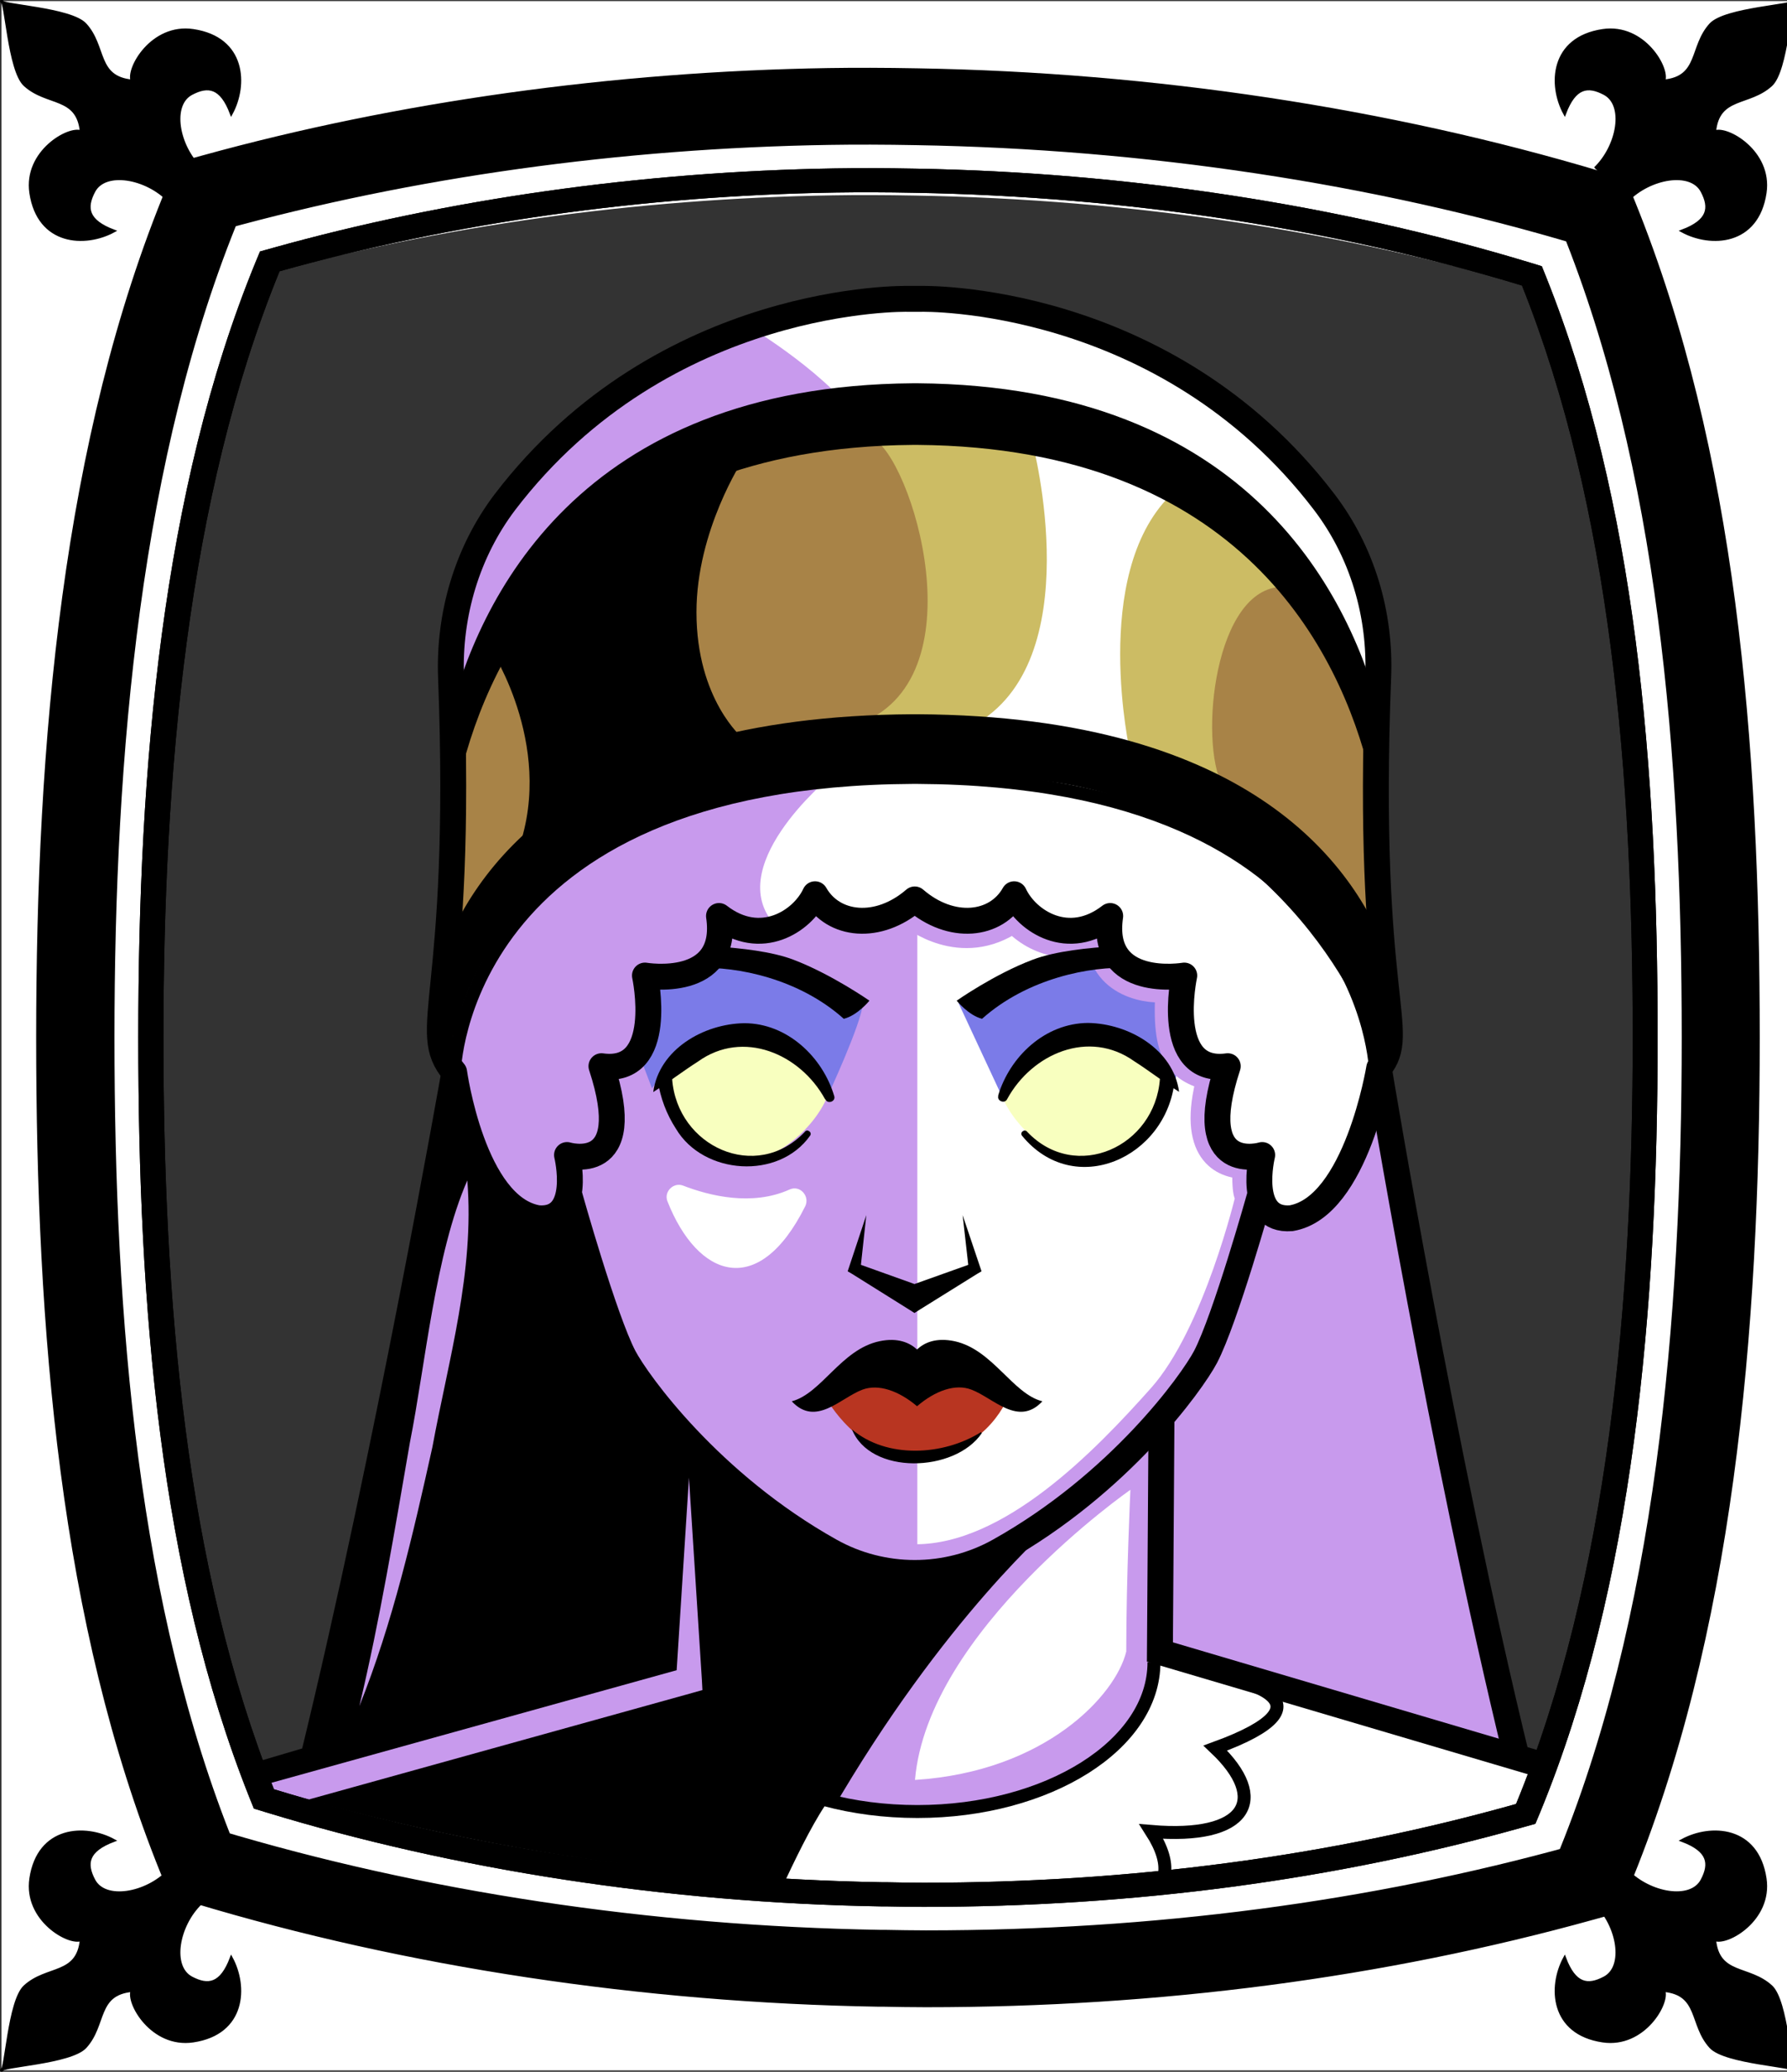<svg id="Capa_2" xmlns="http://www.w3.org/2000/svg" xmlns:xlink="http://www.w3.org/1999/xlink" viewBox="0 0 69.02 80">
<rect x="0" y="0" width="69.02" height="80" fill="#333333" stroke="none"/>
<defs >
<style >
.cls-1{fill:#c89aed;}.cls-2{fill:#fff;}.cls-3{fill:#f8ffbf;}.cls-4{fill:#7b7be8;}.cls-5,.cls-6,.cls-7,.cls-8,.cls-9,.cls-10,.cls-11{fill:none;}.cls-5,.cls-6,.cls-11{stroke:#000;}.cls-5,.cls-7{stroke-linejoin:round;}.cls-12{fill:#a88347;}.cls-13{fill:#782ab5;}.cls-6,.cls-8,.cls-11{stroke-miterlimit:10;}.cls-7{stroke:#deb778;stroke-dasharray:0 0 0 4.06;stroke-linecap:round;}.cls-8{stroke:#c89aed;}.cls-14{fill:#deb778;}.cls-15{fill:url(#USGS_19_Inundación_de_tierra_2);}.cls-10{stroke:#1d1d1b;stroke-dasharray:0 0 2 2;stroke-width:.3px;}.cls-16{fill:#ccbc64;}.cls-17{fill:#fcf0c5;}.cls-11{stroke-width:.5px;}.cls-18{fill:#b83521;}
</style>
<pattern id="USGS_19_Inundación_de_tierra_2" x="0" y="0" width="72" height="72" patternTransform="translate(195.52 -16351) rotate(-90)" patternUnits="userSpaceOnUse" viewBox="0 0 72 72">
<g >
<rect class="cls-9" width="72" height="72">
</rect>
<g >
<line class="cls-10" x1="71" y1="71" x2="144.44" y2="71">
</line>
<line class="cls-10" x1="71" y1="67" x2="144.44" y2="67">
</line>
<line class="cls-10" x1="71" y1="63" x2="144.44" y2="63">
</line>
<line class="cls-10" x1="71" y1="59" x2="144.44" y2="59">
</line>
<line class="cls-10" x1="71" y1="55" x2="144.44" y2="55">
</line>
<line class="cls-10" x1="71" y1="51" x2="144.44" y2="51">
</line>
<line class="cls-10" x1="71" y1="47" x2="144.44" y2="47">
</line>
<line class="cls-10" x1="71" y1="43" x2="144.44" y2="43">
</line>
<line class="cls-10" x1="71" y1="39" x2="144.44" y2="39">
</line>
<line class="cls-10" x1="71" y1="35" x2="144.44" y2="35">
</line>
<line class="cls-10" x1="71" y1="31" x2="144.44" y2="31">
</line>
<line class="cls-10" x1="71" y1="27" x2="144.44" y2="27">
</line>
<line class="cls-10" x1="71" y1="23" x2="144.44" y2="23">
</line>
<line class="cls-10" x1="71" y1="19" x2="144.44" y2="19">
</line>
<line class="cls-10" x1="71" y1="15" x2="144.44" y2="15">
</line>
<line class="cls-10" x1="71" y1="11" x2="144.44" y2="11">
</line>
<line class="cls-10" x1="71" y1="7" x2="144.44" y2="7">
</line>
<line class="cls-10" x1="71" y1="3" x2="144.44" y2="3">
</line>
</g>
<g >
<line class="cls-10" x1="-1" y1="71" x2="72.44" y2="71">
</line>
<line class="cls-10" x1="-1" y1="67" x2="72.44" y2="67">
</line>
<line class="cls-10" x1="-1" y1="63" x2="72.44" y2="63">
</line>
<line class="cls-10" x1="-1" y1="59" x2="72.44" y2="59">
</line>
<line class="cls-10" x1="-1" y1="55" x2="72.44" y2="55">
</line>
<line class="cls-10" x1="-1" y1="51" x2="72.44" y2="51">
</line>
<line class="cls-10" x1="-1" y1="47" x2="72.44" y2="47">
</line>
<line class="cls-10" x1="-1" y1="43" x2="72.44" y2="43">
</line>
<line class="cls-10" x1="-1" y1="39" x2="72.44" y2="39">
</line>
<line class="cls-10" x1="-1" y1="35" x2="72.44" y2="35">
</line>
<line class="cls-10" x1="-1" y1="31" x2="72.44" y2="31">
</line>
<line class="cls-10" x1="-1" y1="27" x2="72.44" y2="27">
</line>
<line class="cls-10" x1="-1" y1="23" x2="72.44" y2="23">
</line>
<line class="cls-10" x1="-1" y1="19" x2="72.44" y2="19">
</line>
<line class="cls-10" x1="-1" y1="15" x2="72.44" y2="15">
</line>
<line class="cls-10" x1="-1" y1="11" x2="72.44" y2="11">
</line>
<line class="cls-10" x1="-1" y1="7" x2="72.44" y2="7">
</line>
<line class="cls-10" x1="-1" y1="3" x2="72.44" y2="3">
</line>
<line class="cls-10" x1="1.04" y1="69" x2="74.48" y2="69">
</line>
<line class="cls-10" x1="1.04" y1="65" x2="74.48" y2="65">
</line>
<line class="cls-10" x1="1.04" y1="61" x2="74.48" y2="61">
</line>
<line class="cls-10" x1="1.04" y1="57" x2="74.48" y2="57">
</line>
<line class="cls-10" x1="1.04" y1="53" x2="74.48" y2="53">
</line>
<line class="cls-10" x1="1.04" y1="49" x2="74.48" y2="49">
</line>
<line class="cls-10" x1="1.04" y1="45" x2="74.48" y2="45">
</line>
<line class="cls-10" x1="1.04" y1="41" x2="74.48" y2="41">
</line>
<line class="cls-10" x1="1.04" y1="37" x2="74.48" y2="37">
</line>
<line class="cls-10" x1="1.04" y1="33" x2="74.48" y2="33">
</line>
<line class="cls-10" x1="1.04" y1="29" x2="74.48" y2="29">
</line>
<line class="cls-10" x1="1.04" y1="25" x2="74.48" y2="25">
</line>
<line class="cls-10" x1="1.04" y1="21" x2="74.48" y2="21">
</line>
<line class="cls-10" x1="1.04" y1="17" x2="74.48" y2="17">
</line>
<line class="cls-10" x1="1.04" y1="13" x2="74.48" y2="13">
</line>
<line class="cls-10" x1="1.04" y1="9" x2="74.48" y2="9">
</line>
<line class="cls-10" x1="1.04" y1="5" x2="74.48" y2="5">
</line>
<line class="cls-10" x1="1.04" y1="1" x2="74.48" y2="1">
</line>
</g>
<g >
<line class="cls-10" x1="-73" y1="71" x2=".44" y2="71">
</line>
<line class="cls-10" x1="-73" y1="67" x2=".44" y2="67">
</line>
<line class="cls-10" x1="-73" y1="63" x2=".44" y2="63">
</line>
<line class="cls-10" x1="-73" y1="59" x2=".44" y2="59">
</line>
<line class="cls-10" x1="-73" y1="55" x2=".44" y2="55">
</line>
<line class="cls-10" x1="-73" y1="51" x2=".44" y2="51">
</line>
<line class="cls-10" x1="-73" y1="47" x2=".44" y2="47">
</line>
<line class="cls-10" x1="-73" y1="43" x2=".44" y2="43">
</line>
<line class="cls-10" x1="-73" y1="39" x2=".44" y2="39">
</line>
<line class="cls-10" x1="-73" y1="35" x2=".44" y2="35">
</line>
<line class="cls-10" x1="-73" y1="31" x2=".44" y2="31">
</line>
<line class="cls-10" x1="-73" y1="27" x2=".44" y2="27">
</line>
<line class="cls-10" x1="-73" y1="23" x2=".44" y2="23">
</line>
<line class="cls-10" x1="-73" y1="19" x2=".44" y2="19">
</line>
<line class="cls-10" x1="-73" y1="15" x2=".44" y2="15">
</line>
<line class="cls-10" x1="-73" y1="11" x2=".44" y2="11">
</line>
<line class="cls-10" x1="-73" y1="7" x2=".44" y2="7">
</line>
<line class="cls-10" x1="-73" y1="3" x2=".44" y2="3">
</line>
<line class="cls-10" x1="-70.96" y1="69" x2="2.48" y2="69">
</line>
<line class="cls-10" x1="-70.96" y1="65" x2="2.48" y2="65">
</line>
<line class="cls-10" x1="-70.96" y1="61" x2="2.48" y2="61">
</line>
<line class="cls-10" x1="-70.96" y1="57" x2="2.48" y2="57">
</line>
<line class="cls-10" x1="-70.96" y1="53" x2="2.48" y2="53">
</line>
<line class="cls-10" x1="-70.96" y1="49" x2="2.48" y2="49">
</line>
<line class="cls-10" x1="-70.96" y1="45" x2="2.48" y2="45">
</line>
<line class="cls-10" x1="-70.96" y1="41" x2="2.48" y2="41">
</line>
<line class="cls-10" x1="-70.96" y1="37" x2="2.48" y2="37">
</line>
<line class="cls-10" x1="-70.96" y1="33" x2="2.48" y2="33">
</line>
<line class="cls-10" x1="-70.96" y1="29" x2="2.48" y2="29">
</line>
<line class="cls-10" x1="-70.96" y1="25" x2="2.48" y2="25">
</line>
<line class="cls-10" x1="-70.96" y1="21" x2="2.48" y2="21">
</line>
<line class="cls-10" x1="-70.96" y1="17" x2="2.48" y2="17">
</line>
<line class="cls-10" x1="-70.96" y1="13" x2="2.48" y2="13">
</line>
<line class="cls-10" x1="-70.96" y1="9" x2="2.48" y2="9">
</line>
<line class="cls-10" x1="-70.96" y1="5" x2="2.48" y2="5">
</line>
<line class="cls-10" x1="-70.96" y1="1" x2="2.48" y2="1">
</line>
</g>
</g>
</pattern>
</defs>

<g id="Capa_9">
<g >
<g >
<path class="cls-1" d="M9.65,68.46l2.33-.58,5.99-25.93s-1.33-1.45-.96-3.98,.6-6.39,.48-8.68-1.33-7.83,5.3-13.25c6.39-5.18,13.01-4.46,13.98-4.46s11.69,1.93,15.9,10.36c1.33,8.8,.72,12.41,1.08,15.18s-.24,4.58-.24,4.58l5.42,26.39,.48,3.98-15.54,4.82-23.74,.12-11.57-6.39,1.08-2.17Z">
</path>
<path class="cls-12" d="M17.33,40.88s-.62-.82-.34-2.61,.76-6.39,.55-7.9,.07-3.57,.07-3.57c0,0,2.75-8.93,11.41-10.86,8.11-1.72,12.51-.27,16.08,1.31s6.87,6.12,7.83,9.76c.27,6.32,.48,13.68,.34,13.88-1.51-4.67-4.6-10.38-15.74-10.65-11.2-.34-17.39,2.06-20.21,10.65Z">
</path>
<path d="M52.96,36.09s-3.68-8.66-17.03-8.36c-13.94,.2-18.22,6.87-18.62,9.26-.3,2.79,.02,3.89,.02,3.89,0,0,.68-7.57,10.14-9.77s16.73-.6,20.22,1.99,5.58,7.37,5.58,7.37c0,0,0-3.09-.3-4.38Z">
</path>
<path class="cls-2" d="M17.48,27.66s-.24-4.78,1.06-6.84,7.7-9.97,17.25-9.14c9.62,.82,14.78,5.84,16.29,9.21,1.65,3.71,.96,6.39,.96,6.39,0,0-1.99-7.63-8.87-10.52s-14.43-1.72-19.04,.76c-5.85,3.13-7.42,9.77-7.66,10.14Z">
</path>
<path class="cls-1" d="M28.93,12.61s3.27,1.95,4.43,3.89c-6.55,.18-12.56,3.92-15.75,10.28-.18-5.24,2.92-11.87,11.32-14.18Z">
</path>
<path d="M17.48,27.66s2.28-8.23,8.82-10.74,12.03-1.87,15.71-.99,7.47,4.26,8.64,6.37c1.17,2.16,2.28,4.71,2.28,4.71l-.06,1.48s-2.22-9.17-12.15-10.92c-9.11-1.17-12.96,.35-16.64,2.45-3.85,2.28-6.42,8.58-6.42,8.58l-.18-.93Z">
</path>
<path class="cls-2" d="M22.06,46.76l.15-1.8s2.25-.37,1.12-3.67c1.5,.3,1.95-2.47,1.8-3.45,2.55,.15,2.7-2.1,2.7-2.1,0,0,2.17,.45,3.45-.9,2.62,1.27,3.9,.07,3.9,.07,0,0,2.1,1.5,3.9-.07,1.42,1.2,3.6,.82,3.6,.82,0,0-.15,2.47,2.92,2.17,0,3.07,1.35,3.45,1.35,3.45,0,0-.3,2.47,.52,3.22,.67,.15,1.05,.3,1.05,.3l-.15,1.95-2.02,6.07-1.57,2.02,.37,9.07,13.34,3.82-5.55-25.71v-2.06s-3.09-8.6-12.54-9.8-16.66,1.23-20.26,5.05c-1.95,2.92-2.65,6.37-2.65,6.37l-5.47,26.46,13.94-4.12,.15-8.84s-2.1-2.02-2.55-3.37-1.5-4.95-1.5-4.95Z">
</path>
<path d="M18.24,38.15s-.51,3.88,.22,6.22c.8,2.34,3.61,2.39,3.61,2.39l2.17,6.03,1.88,2.29-.15,8.84-13.94,4.12,5.41-25.57s-.37-3.07,.8-4.32Z">
</path>
<path class="cls-16" d="M33.83,17.02s8.98-1.84,15.72,5.64c-2.65,0-3.25,5.97-2.33,7.69-4.32-2.53-11.55-2.68-14.66-2.22,5.41-1.21,2.82-10.02,1.27-11.12Z">
</path>
<path class="cls-1" d="M32.04,30.02s-4.32,3.56-1.99,5.82c-1.73,.6-2.22-.1-2.22-.1,0,0-.25,2.29-2.7,2.1,.11,2.82-1.8,3.45-1.8,3.45,0,0,.72,2.23,.1,2.91-.68,.68-1.55,.56-1.55,.56,0,0,.37,1.86-.81,2.17s-3.72-3.04-3.41-7.43c1.24-4.65,6.14-8.92,14.37-9.47Z">
</path>
<path class="cls-1" d="M53.51,41.71s-2.45,6.98-4.7,4.84c-1.29,3.96-2.72,7.28-4.04,8.3,.18,5.84,.08,8.73,.08,8.73l13.64,4.16-4.98-26.03Z">
</path>
<path class="cls-2" d="M35.43,60.65v-25.56s2.01,1.54,3.64-.25c1.43,1.59,3.6,.82,3.6,.82,0,0,0,2.24,2.92,2.17-.02,2.53,1.35,3.45,1.35,3.45,0,0-.83,2.96,1.57,3.52-.76,5.14-2.17,8.24-2.17,8.24,0,0-2.46,3.38-5.42,5.28s-5.49,2.32-5.49,2.32Z">
</path>
<path class="cls-3" d="M38.72,42.38s1.17-2.37,2.94-2.37,3.03,1.03,3.45,1.59c-.35,2.35-1.77,3.14-3.05,3.23s-2.81-1.21-3.34-2.45Z">
</path>
<path class="cls-3" d="M31.94,42.38s-1.17-2.37-2.94-2.37-3.03,1.03-3.45,1.59c.35,2.35,1.77,3.14,3.05,3.23s2.81-1.21,3.34-2.45Z">
</path>
<path class="cls-18" d="M31.92,54.01s1.21,2.24,3.44,2.24,3.31-1.59,3.62-2.41c-1.85-1.08-4.69-1.76-7.06,.17Z">
</path>
<path class="cls-2" d="M26.38,45.78c1.01,.39,2.66,.81,4.12,.15,.4-.18,.79,.26,.6,.65-1.81,3.62-4.16,2.75-5.32-.19-.15-.37,.23-.75,.6-.61Z">
</path>
<path class="cls-2" d="M43.67,57.52s-7.84,5.44-8.33,11.21c5.04-.32,7.76-3.28,8.16-4.96,0-2.88,.16-6.24,.16-6.24Z">
</path>
<path d="M40.74,58.8s-4.28,3.64-8.64,11.17c-3.64,5.47-3.8,8.4-3.8,8.4l-19.09-5.39,.08-4.36,16.67-4.7,.15-8.84s5.04,5.55,8.29,5.78,6.34-2.06,6.34-2.06Z">
</path>
<path class="cls-2" d="M32.05,69.47s3.06,1.19,7.86-.25,4.86-5.55,4.86-5.55l15.34,4.74-1.12,5.11-26.38,3.18-3.18-2.06s1.62-3.87,2.62-5.18Z">
</path>
<path class="cls-2" d="M39.88,17.11s2.24,8.46-2.31,10.91c3.64,.21,6.08,1.05,6.08,1.05,0,0-1.54-6.85,1.54-9.93-1.75-1.33-5.31-2.03-5.31-2.03Z">
</path>
<path class="cls-4" d="M31.94,42.38s1.34-2.86,1.39-3.65c-3.49-1.92-5.89-1.67-5.89-1.67l-2.31,.78-.49,2.76,.54,1.42s1.52-2.06,3.34-2.01,3.42,2.37,3.42,2.37Z">
</path>
<path class="cls-4" d="M38.72,42.38l-1.7-3.65,1.72-.64,4.32-1.08,2.9,1.08-.59,3.83s-3.12-4.49-6.64,.45Z">
</path>
<path class="cls-8" d="M35.23,35.38s1.89,1.55,3.92,.13c.9,.99,2.32,1.25,3.31,.6,0,1.98,2.02,2.2,2.67,2.07-.17,2.58,.39,3.1,1.59,3.44-.77,2.88,.52,3.4,1.38,3.4-.04,1.29,.13,1.16,.13,1.16,0,0-1.25,5.34-3.4,7.75s-5.77,6.2-9.47,6.2">
</path>
<path class="cls-5" d="M35.59,11.54s9.41-.22,15.56,7.85c1.47,1.93,2.18,4.34,2.08,6.76-.48,12.52,1.19,13.67,.04,15.09,0,0-.88,5.38-3.4,5.8-1.75,.14-1.12-2.44-1.12-2.44,0,0-2.73,.83-1.33-3.43-2.51,.35-1.68-3.5-1.68-3.5,0,0-3.28,.56-2.86-2.3-1.61,1.25-3.22,.21-3.71-.84-.69,1.23-2.43,1.42-3.84,.2-1.41,1.22-3.15,1.03-3.85-.2-.49,1.05-2.1,2.09-3.71,.84,.42,2.86-2.86,2.3-2.86,2.3,0,0,.83,3.85-1.68,3.5,1.4,4.26-1.33,3.43-1.33,3.43,0,0,.63,2.58-1.12,2.44-2.52-.42-3.24-5.64-3.24-5.64-1.4-1.65,.36-2.73-.12-15.25-.09-2.42,.62-4.83,2.08-6.76,6.16-8.07,15.56-7.85,15.56-7.85h.51Z">
</path>
<path class="cls-6" d="M17.55,41.4s-2.57,14.67-5.46,26.51">
</path>
<path class="cls-11" d="M53.13,41.4s-.18-11.29-17.69-11.38h-.2c-17.51,.09-17.69,11.38-17.69,11.38">
</path>
<path class="cls-6" d="M58.59,67.91c-2.89-11.84-5.31-26.51-5.31-26.51">
</path>
<path class="cls-11" d="M53.47,37.26s0-.01-.01-.02c-1.18-3.47-5.11-9.34-18.02-9.41h-.2c-12.98,.07-16.88,6-18.04,9.47">
</path>
<path class="cls-11" d="M53.15,27.97s0-.01,0-.03c-1.16-4.75-5.02-12.79-17.7-12.89h-.2c-12.75,.1-16.58,8.22-17.72,12.97">
</path>
<path class="cls-11" d="M53.15,29.85s0-.01,0-.03c-1.16-4.75-5.02-12.79-17.7-12.89h-.2c-12.75,.1-16.58,8.22-17.72,12.97">
</path>
<path class="cls-6" d="M48.66,46.18s-1.33,4.75-2.1,6.22c-.53,1-3.32,4.89-7.97,7.49-2.02,1.13-4.5,1.13-6.52,0-4.65-2.6-7.44-6.49-7.97-7.49-.77-1.47-2.1-6.22-2.1-6.22">
</path>
<path d="M31.87,42.45c-.96-1.76-3.17-2.71-4.91-1.46-.55,.35-1.07,.75-1.73,1.18,.22-1.64,1.94-2.64,3.52-2.66,1.65,0,3.02,1.3,3.47,2.81,.07,.21-.25,.33-.34,.13h0Z">
</path>
<path d="M25.96,41.66c.19,2.62,3.25,4.01,5.12,2.05,.09-.14,.3,.01,.21,.14-1.21,1.72-4.12,1.52-5.18-.26-.37-.57-.6-1.19-.71-1.87-.03-.16,.08-.31,.24-.33,.17-.03,.32,.1,.34,.27h0Z">
</path>
<path d="M38.55,42.31c.45-1.51,1.81-2.8,3.47-2.81,1.57,.02,3.3,1.02,3.52,2.66-.67-.43-1.18-.83-1.73-1.18-1.75-1.25-3.95-.3-4.91,1.46-.09,.2-.41,.07-.34-.13h0Z">
</path>
<path d="M45.37,41.72c-.31,2.99-3.88,4.6-5.9,2.13-.09-.13,.11-.28,.21-.14,1.87,1.96,4.93,.57,5.12-2.05,.02-.39,.64-.33,.57,.06h0Z">
</path>
<polygon points="37.18 46.92 37.86 48.94 37.91 49.09 37.74 49.19 35.54 50.56 35.32 50.7 35.1 50.56 32.91 49.19 32.74 49.09 32.79 48.94 33.46 46.92 33.23 49.04 33.11 48.79 35.54 49.66 35.1 49.66 37.54 48.79 37.42 49.04 37.18 46.92 37.18 46.92">
</polygon>
<path d="M40.26,54.11c-.93,1-1.89-.13-2.74-.45-.62-.24-1.4,.04-2.1,.64-.71-.6-1.49-.87-2.11-.64-.85,.32-1.8,1.45-2.73,.45,1.15-.3,1.91-2.01,3.39-2.32,.71-.15,1.17,.06,1.45,.32,.28-.27,.74-.47,1.45-.32,1.47,.32,2.24,2.03,3.39,2.32Z">
</path>
<path d="M32.9,55.19c1.35,1.15,3.54,1.02,4.99,.11,0,0,.03,.04,.03,.04-1.04,1.53-4.32,1.63-5.02-.16h0Z">
</path>
<path d="M33.58,38.64s-.46,.57-.99,.7c-1.73-1.55-4.12-2.03-5.64-1.96,.38-.25,.6-.55,.73-.83,.91,.06,2.14,.19,2.97,.51,1.47,.56,2.93,1.58,2.93,1.58Z">
</path>
<path d="M43.63,37.38c-1.51-.08-3.94,.39-5.7,1.96-.52-.13-.98-.7-.98-.7,0,0,1.45-1.02,2.93-1.58,.89-.34,2.23-.47,3.15-.52,.13,.28,.32,.59,.6,.84Z">
</path>
<polyline class="cls-6" points="25.98 54.9 26.04 63.79 9.73 68.61">
</polyline>
<polyline class="cls-6" points="44.86 54.9 44.8 63.79 61.11 68.61">
</polyline>
<path class="cls-11" d="M44.57,64.19c0,3.18-4.09,5.76-9.14,5.76s-9.14-2.58-9.14-5.76">
</path>
<path class="cls-11" d="M23.11,64.89s-4.06,.84,.79,2.61c-2.09,1.98-1.22,3.53,2.47,3.22-1.69,2.64,1.11,3.18,2.94,2.47,.56,2.38,4.71,1.91,4.71,1.91">
</path>
<path class="cls-11" d="M47.73,64.89s4.06,.84-.79,2.61c2.09,1.98,1.22,3.53-2.47,3.22,1.69,2.64-1.11,3.18-2.94,2.47-.56,2.38-4.71,1.91-4.71,1.91">
</path>
</g>
<polygon class="cls-1" points="26.61 57.06 27.11 64.88 27.13 65.26 26.74 65.37 10.18 69.97 9.91 69 26.47 64.4 26.11 64.88 26.61 57.06 26.61 57.06">
</polygon>
<path d="M28.69,17.76s-1.79,2.72-1.79,5.88c0,3.38,1.79,4.87,1.79,4.87,0,0-4.72,1.79-8.8,4.62,1.68-4.07-.92-8.04-.92-8.04,0,0,2.97-6.51,9.72-7.33Z">
</path>
<path class="cls-1" d="M18.05,45.59c.28,3.52-.72,6.88-1.35,10.29-.75,3.38-1.53,6.78-2.82,10,.8-3.36,1.36-6.76,1.95-10.17,.6-3.01,.98-7.3,2.22-10.13h0Z">
</path>
</g>
</g>
 <g
     id="g2850">
    <g
       id="g2837">
      <path
         id="path1951"
         d="M 0.057 0.043 L 0.057 79.943 L 69.309 79.943 L 69.309 0.043 L 0.057 0.043 z M 33.615 3.596 C 34.206 3.596 34.787 3.605 35.422 3.615 C 44.431 3.767 53.471 5.134 61.561 7.555 L 62.064 7.707 L 62.25 8.164 C 66.07 17.605 66.99 28.726 66.99 40.062 C 66.99 51.399 65.973 63.026 61.988 72.578 L 61.791 73.045 L 61.275 73.186 C 53.274 75.404 44.692 76.529 35.76 76.529 C 35.212 76.529 34.676 76.52 34.15 76.51 L 33.943 76.51 C 24.902 76.358 15.86 74.99 7.793 72.559 L 7.289 72.406 L 7.104 71.951 C 3.294 62.52 2.375 51.369 2.375 40.062 C 2.375 28.756 3.382 17.127 7.355 7.555 L 7.553 7.09 L 8.066 6.947 C 15.51 4.891 23.785 3.737 32.006 3.605 C 32.542 3.595 33.079 3.596 33.615 3.596 z "
         style="opacity:1;vector-effect:none;fill:#ffffff;fill-opacity:1;fill-rule:nonzero;stroke:none;stroke-width:1.952;stroke-linecap:butt;stroke-linejoin:miter;stroke-miterlimit:4;stroke-dasharray:none;stroke-dashoffset:0;stroke-opacity:1" />
    </g>
    <path
       id="path1154-8-2"
       d="m 33.675,6.611 c 0.558,0 1.115,0.01 1.683,0.019 8.427,0.143 16.803,1.405 24.363,3.67 3.573,8.831 4.444,19.417 4.444,29.762 0,10.344 -0.953,21.399 -4.681,30.335 -7.436,2.064 -15.43,3.274 -23.774,3.274 -0.506,0 -1.012,-0.01 -1.518,-0.019 h -0.176 C 25.568,73.509 17.192,72.089 9.643,69.814 6.08,61.002 5.209,50.415 5.209,40.062 c 0,-10.353 0.953,-21.389 4.661,-30.325 C 16.82,7.816 24.463,6.745 32.178,6.621 c 0.496,-0.01 1.002,-0.01 1.498,-0.01 m 0,-0.956 c -0.506,0 -1.012,0 -1.518,0.01 C 24.401,5.789 16.593,6.879 9.57,8.819 L 9.085,8.953 8.899,9.392 C 5.15,18.424 4.2,29.394 4.2,40.062 c 0,10.668 0.868,21.189 4.462,30.087 l 0.176,0.43 0.475,0.143 c 7.612,2.294 16.142,3.584 24.673,3.727 h 0.196 c 0.496,0.01 1.002,0.019 1.518,0.019 8.427,0 16.524,-1.061 24.074,-3.154 l 0.485,-0.134 0.186,-0.44 c 3.759,-9.013 4.72,-19.984 4.72,-30.679 0,-10.695 -0.868,-21.189 -4.472,-30.096 L 60.517,9.536 60.042,9.392 C 52.41,7.108 43.879,5.818 35.379,5.675 34.78,5.665 34.233,5.656 33.675,5.656 Z"
       style="fill:#ff0000;stroke:#ffffff;stroke-width:1.843;stroke-miterlimit:4;stroke-dasharray:none" />
    <path
       id="path1154"
       d="m 33.615,4.608 c 0.591,0 1.182,0.01 1.784,0.02 8.932,0.152 17.81,1.489 25.822,3.89 3.787,9.36 4.71,20.58 4.71,31.544 0,10.964 -1.01,22.681 -4.962,32.152 -7.881,2.188 -16.354,3.302 -25.198,3.302 -0.536,0 -1.073,-0.01 -1.609,-0.02 H 33.976 C 25.022,75.344 16.145,74.007 8.143,71.596 4.366,62.256 3.444,51.036 3.444,40.062 c 0,-10.974 1.01,-22.67 4.94,-32.142 7.367,-2.036 15.467,-3.171 23.644,-3.302 0.525,-0.01 1.062,-0.01 1.587,-0.01 m 0,-1.013 c -0.536,0 -1.073,0 -1.609,0.01 C 23.785,3.737 15.51,4.891 8.066,6.948 L 7.552,7.09 7.355,7.556 C 3.381,17.128 2.374,28.755 2.374,40.062 c 0,11.307 0.919,22.458 4.729,31.889 l 0.186,0.456 0.504,0.152 c 8.067,2.431 17.109,3.799 26.151,3.951 h 0.208 c 0.525,0.01 1.062,0.02 1.609,0.02 8.932,0 17.514,-1.124 25.516,-3.343 l 0.514,-0.142 0.197,-0.466 c 3.984,-9.552 5.002,-21.18 5.002,-32.517 0,-11.336 -0.919,-22.458 -4.74,-31.899 L 62.064,7.708 61.561,7.556 C 53.471,5.135 44.43,3.767 35.421,3.615 c -0.635,-0.01 -1.215,-0.02 -1.806,-0.02 z"
       style="fill:#000000;stroke:#000000;stroke-width:1.954;stroke-miterlimit:4;stroke-dasharray:none" />
    <g
       id="g1810">
      <path
         d="M 6.513,7.743 C 5.649,6.848 4.059,6.568 3.627,7.382 3.284,8.029 3.363,8.531 4.395,8.92 3.296,9.519 1.486,9.445 1.189,7.447 0.953,5.855 2.675,4.886 3.14,5.092 3.003,3.682 1.822,4.069 0.958,3.281 0.343,2.719 0.231,-0.026 0.056,0.044 -0.014,0.219 2.732,0.33 3.294,0.946 4.082,1.81 3.694,2.991 5.104,3.128 4.899,2.662 5.868,0.941 7.459,1.177 9.457,1.473 9.531,3.284 8.933,4.383 8.543,3.35 8.042,3.272 7.394,3.615 6.58,4.046 6.86,5.637 7.756,6.501"
         style="fill:#000000;stroke:#000000;stroke-width:0.111px;stroke-linecap:butt;stroke-linejoin:miter;stroke-opacity:1"
         id="path1737-3" />
      <path
         d="m 62.851,7.743 c 0.865,-0.895 2.455,-1.175 2.886,-0.361 0.343,0.647 0.265,1.149 -0.768,1.538 1.099,0.599 2.909,0.525 3.206,-1.473 0.236,-1.592 -1.485,-2.56 -1.951,-2.355 0.137,-1.41 1.318,-1.022 2.181,-1.81 0.616,-0.562 0.727,-3.308 0.902,-3.238 0.07,0.175 -2.676,0.286 -3.238,0.902 C 65.283,1.81 65.67,2.991 64.26,3.128 64.465,2.662 63.497,0.941 61.905,1.177 c -1.998,0.296 -2.072,2.107 -1.473,3.206 0.389,-1.033 0.891,-1.111 1.538,-0.768 0.814,0.431 0.534,2.022 -0.361,2.886"
         style="fill:#000000;stroke:#000000;stroke-width:0.111px;stroke-linecap:butt;stroke-linejoin:miter;stroke-opacity:1"
         id="path1737-3-5" />
      <path
         d="m 62.851,72.244 c 0.865,0.895 2.455,1.175 2.886,0.361 0.343,-0.647 0.265,-1.149 -0.768,-1.538 1.099,-0.599 2.909,-0.525 3.206,1.473 0.236,1.592 -1.485,2.56 -1.951,2.355 0.137,1.41 1.318,1.022 2.181,1.81 0.616,0.562 0.727,3.308 0.902,3.238 0.07,-0.175 -2.676,-0.286 -3.238,-0.902 -0.788,-0.864 -0.401,-2.045 -1.81,-2.181 0.205,0.465 -0.764,2.187 -2.355,1.951 -1.998,-0.296 -2.072,-2.107 -1.473,-3.206 0.389,1.033 0.891,1.111 1.538,0.768 0.814,-0.431 0.534,-2.022 -0.361,-2.886"
         style="fill:#000000;stroke:#000000;stroke-width:0.111px;stroke-linecap:butt;stroke-linejoin:miter;stroke-opacity:1"
         id="path1737-3-7" />
      <path
         d="M 6.513,72.244 C 5.649,73.14 4.059,73.42 3.627,72.606 3.284,71.958 3.363,71.457 4.395,71.067 c -1.099,-0.599 -2.909,-0.525 -3.206,1.473 -0.236,1.592 1.485,2.56 1.951,2.355 -0.137,1.41 -1.318,1.022 -2.181,1.81 -0.616,0.562 -0.727,3.308 -0.902,3.238 C -0.014,79.769 2.732,79.657 3.294,79.042 4.082,78.178 3.694,76.997 5.104,76.86 4.899,77.325 5.868,79.047 7.459,78.811 9.457,78.514 9.531,76.704 8.933,75.605 8.543,76.637 8.042,76.716 7.394,76.373 6.58,75.941 6.86,74.351 7.756,73.487"
         style="fill:#000000;stroke:#000000;stroke-width:0.111px;stroke-linecap:butt;stroke-linejoin:miter;stroke-opacity:1"
         id="path1737-3-5-5" />
    </g>
    <path
       id="path1154-9"
       d="m 33.713,7.426 c 0.537,0 1.074,0.009 1.62,0.019 8.112,0.14 16.174,1.371 23.451,3.581 3.44,8.616 4.277,18.945 4.277,29.037 0,10.092 -0.917,20.878 -4.506,29.596 -7.158,2.014 -14.852,3.04 -22.884,3.04 -0.487,0 -0.974,-0.009 -1.461,-0.019 H 34.041 C 25.909,72.54 17.847,71.309 10.58,69.089 7.15,60.492 6.312,50.163 6.312,40.062 c 0,-10.101 0.918,-20.868 4.486,-29.587 6.69,-1.874 14.047,-2.919 21.473,-3.04 0.477,-0.009 0.964,-0.009 1.441,-0.009 m 0,-0.932 c -0.487,0 -0.974,0 -1.461,0.009 C 24.786,6.624 17.27,7.687 10.511,9.58 L 10.043,9.71 9.864,10.139 c -3.609,8.812 -4.523,19.515 -4.523,29.923 0,10.408 0.835,20.673 4.295,29.354 l 0.169,0.42 0.457,0.14 c 7.327,2.238 15.538,3.497 23.749,3.637 h 0.189 c 0.477,0.009 0.964,0.019 1.461,0.019 8.112,0 15.906,-1.035 23.173,-3.077 l 0.467,-0.131 0.179,-0.429 c 3.619,-8.793 4.543,-19.497 4.543,-29.932 0,-10.435 -0.835,-20.673 -4.304,-29.363 l -0.169,-0.42 -0.457,-0.14 C 51.746,7.911 43.535,6.652 35.353,6.512 34.777,6.503 34.25,6.493 33.713,6.493 Z"
       style="fill:#000000;stroke:none;stroke-width:1.786;stroke-miterlimit:4;stroke-dasharray:none" />
    <path
       id="path1154-9-3"
       d="m 33.713,7.426 c 0.537,0 1.074,0.009 1.62,0.019 8.112,0.14 16.174,1.371 23.451,3.581 3.44,8.616 4.277,18.945 4.277,29.037 0,10.092 -0.917,20.878 -4.506,29.596 -7.158,2.014 -14.852,3.04 -22.884,3.04 -0.487,0 -0.974,-0.009 -1.461,-0.019 H 34.041 C 25.909,72.54 17.847,71.309 10.58,69.089 7.15,60.492 6.312,50.163 6.312,40.062 c 0,-10.101 0.918,-20.868 4.486,-29.587 6.69,-1.874 14.047,-2.919 21.473,-3.04 0.477,-0.009 0.964,-0.009 1.441,-0.009 m 0,-0.932 c -0.487,0 -0.974,0 -1.461,0.009 C 24.786,6.624 17.27,7.687 10.511,9.58 L 10.043,9.71 9.864,10.139 C 6.256,18.951 5.341,29.654 5.341,40.062 c 0,10.408 0.835,20.673 4.295,29.354 l 0.169,0.42 0.457,0.14 c 7.327,2.238 15.538,3.497 23.749,3.637 h 0.189 c 0.477,0.009 0.964,0.019 1.461,0.019 8.112,0 15.906,-1.035 23.173,-3.077 l 0.467,-0.131 0.179,-0.429 c 3.619,-8.793 4.543,-19.497 4.543,-29.932 0,-10.435 -0.835,-20.673 -4.304,-29.363 l -0.169,-0.42 -0.457,-0.14 C 51.746,7.911 43.535,6.652 35.353,6.512 34.777,6.503 34.25,6.493 33.713,6.493 Z"
       style="fill:#000000;stroke:none;stroke-width:1.786;stroke-miterlimit:4;stroke-dasharray:none" />
  </g>
</svg>

